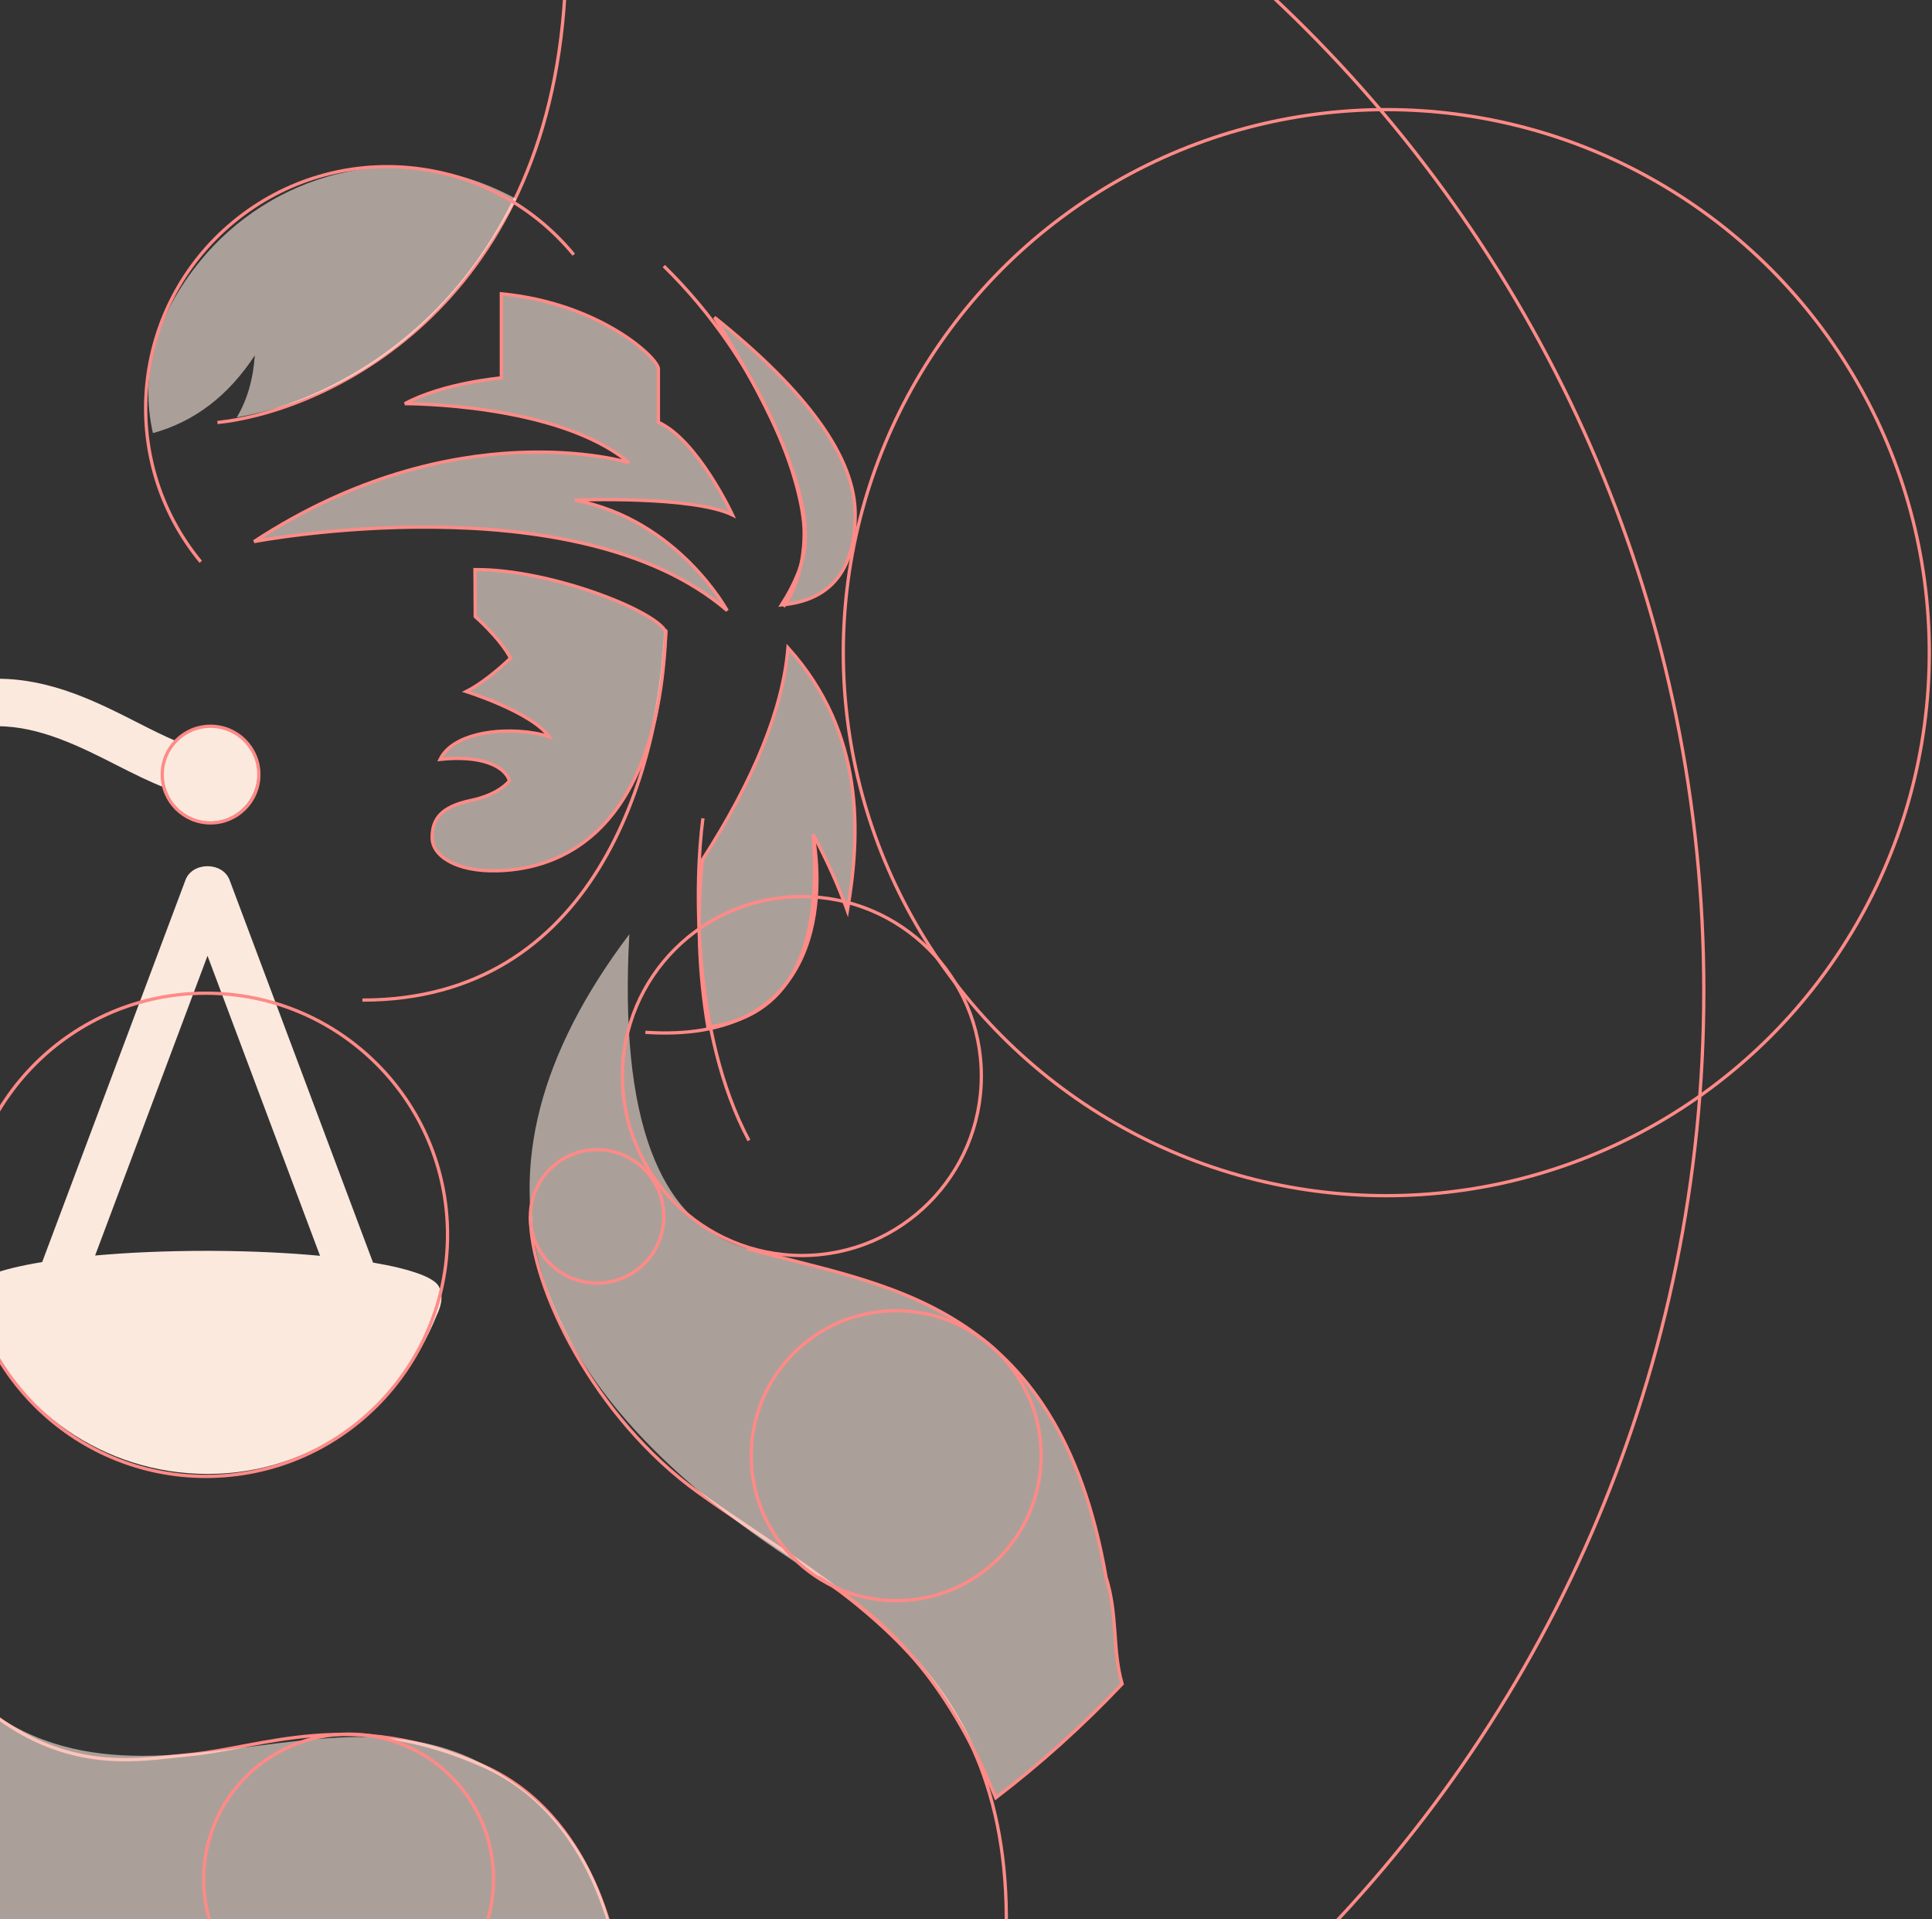 <svg width="592" height="588" viewBox="0 0 592 588" fill="none" xmlns="http://www.w3.org/2000/svg">
<rect x="0" y="0" width="592" height="588" fill="#333333" stroke="none"/>
<path d="M106.113 720.272C335.844 720.272 522.078 533.723 522.078 303.602C522.078 73.482 335.844 -113.068 106.113 -113.068C-123.618 -113.068 -309.852 73.482 -309.852 303.602C-309.852 533.723 -123.618 720.272 106.113 720.272Z" stroke="#FF8B87"/>
<path d="M190.715 613.108C190.245 595.247 181.127 555.86 148.414 541.195C107.522 522.865 80.731 535.555 57.466 537.67C34.2 539.785 -15.152 553.181 -58.159 433.326" stroke="#FF8B87"/>
<path d="M162.515 372.698C162.515 394.554 182.256 434.498 213.982 457.301C259.103 489.732 314.8 512.998 307.75 603.241" stroke="#FF8B87"/>
<path d="M66.631 129.46C99.767 125.935 167.449 94.773 173.089 -1.674" stroke="#FF8B87"/>
<path d="M111.048 306.424C182.025 306.424 202.114 236.856 204.035 192.876" stroke="#FF8B87"/>
<path d="M-161.516 269.672L-117.56 386.891C-105.059 389.045 -97.364 391.982 -97.364 395.22L-97.365 395.281L-97.386 395.218L-97.312 395.501C-97.048 396.856 -97.091 398.331 -97.44 399.927L-97.364 399.931L-97.602 400.595C-97.944 401.875 -98.475 403.23 -99.195 404.659C-110.848 432.199 -136.597 451.625 -168.283 451.625C-199.481 451.625 -226.12 432.792 -238.178 405.93L-237.472 407.184C-238.9 404.734 -239.871 402.502 -240.383 400.487C-240.445 400.307 -240.512 400.119 -240.579 399.931L-240.515 399.927C-240.814 398.544 -240.889 397.267 -240.738 396.097L-240.579 395.22L-240.546 394.854C-239.968 391.637 -231.792 388.74 -218.914 386.646L-175.05 269.672C-172.939 263.998 -163.641 263.998 -161.516 269.672ZM70.356 269.657L114.304 386.85C126.208 388.881 133.813 391.618 134.663 394.651L134.543 394.404C135.238 395.741 135.44 397.283 135.149 399.029L134.965 399.917C134.714 400.908 134.326 401.942 133.795 403.036C122.446 431.438 95.889 451.61 63.589 451.61C31.629 451.61 4.454 431.848 -7.163 403.935C-7.851 402.578 -8.396 401.278 -8.675 400.058L-8.703 399.929C-8.704 399.925 -8.706 399.921 -8.707 399.917L-8.705 399.914L-8.793 399.357C-8.908 398.37 -8.847 397.179 -8.611 395.783L-8.434 394.842L-8.45 394.922C-8.442 394.868 -8.432 394.815 -8.42 394.761L-8.403 394.7L-8.395 394.701C-7.598 391.568 0.411 388.746 12.93 386.689L56.822 269.657C58.933 263.983 68.23 263.983 70.356 269.657ZM-168.283 292.849L-202.717 384.664C-192.662 383.765 -181.173 383.255 -168.971 383.255L-166.782 383.261C-154.82 383.321 -143.596 383.871 -133.804 384.795L-168.283 292.849ZM63.589 292.849L29.145 384.686C39.257 383.773 50.834 383.255 63.136 383.255L65.325 383.261C77.189 383.32 88.329 383.862 98.065 384.773L63.589 292.849ZM-51.331 133.706C-51.331 133.706 -34.182 187.509 -34.182 197.039C-34.182 203.601 -37.97 209.144 -43.364 212.054C-38.925 213.494 -35.02 216.026 -31.97 219.416C-25.159 213.48 -15.125 207.965 -0.723 207.965C15.746 207.965 29.901 215.167 42.394 221.525C46.37 223.548 50.231 225.483 53.802 226.996C56.463 224.173 60.179 222.369 64.343 222.369C72.411 222.369 78.947 228.945 78.947 237.064C78.947 245.182 72.411 251.759 64.343 251.759C57.793 251.759 52.458 247.35 50.607 241.371C45.821 239.537 40.919 237.064 35.873 234.503C24.826 228.887 12.29 222.515 -0.723 222.515C-13.23 222.515 -21.038 228.349 -25.492 233.281C-25.318 234.532 -25.116 235.769 -25.116 237.064C-25.116 251.628 -36.857 263.442 -51.331 263.442C-65.804 263.442 -77.545 251.628 -77.545 237.064C-77.545 235.769 -77.343 234.518 -77.169 233.267C-81.637 228.32 -89.445 222.515 -101.938 222.515C-114.951 222.515 -127.487 228.902 -138.548 234.518C-143.58 237.078 -148.482 239.552 -153.268 241.385C-155.119 247.365 -160.454 251.773 -167.004 251.773C-175.072 251.773 -181.608 245.182 -181.608 237.064C-181.608 228.945 -175.072 222.369 -167.004 222.369C-162.84 222.369 -159.124 224.188 -156.463 226.996C-152.892 225.497 -149.046 223.562 -145.069 221.525C-132.577 215.167 -118.407 207.965 -101.938 207.965C-87.536 207.965 -77.502 213.48 -70.691 219.416C-67.641 216.026 -63.736 213.48 -59.297 212.054C-64.691 209.144 -68.479 203.615 -68.479 197.039C-68.479 187.509 -51.331 133.706 -51.331 133.706Z" fill="#FCE9DE"/>
<path d="M153.624 115.785C153.624 115.785 135.834 117.314 124.047 123.682C124.047 123.682 170.924 123.429 192.741 141.757C192.741 141.757 139.685 125.455 77.845 165.938C77.845 165.938 176.198 147.094 222.826 187.07C222.826 187.07 207.779 159.222 176.134 153.228C176.134 153.228 212.139 151.793 224.47 157.787C224.47 157.787 213.82 134.844 201.747 129.376V113.021C201.747 109.709 183.717 92.867 153.624 90.025V115.785Z" fill="#FCE9DE" fill-opacity="0.6"/>
<path d="M153.624 115.785C153.624 115.785 135.834 117.314 124.047 123.682C124.047 123.682 170.924 123.429 192.741 141.757C192.741 141.757 139.685 125.455 77.845 165.938C77.845 165.938 176.198 147.094 222.826 187.07C222.826 187.07 207.779 159.222 176.134 153.228C176.134 153.228 212.139 151.793 224.47 157.787C224.47 157.787 213.82 134.844 201.747 129.376V113.021C201.747 109.709 183.717 92.867 153.624 90.025V115.785Z" stroke="#FF8B87"/>
<path d="M145.624 188.921C145.624 188.921 153.211 195.538 156.423 201.653C156.423 201.653 149.487 208.508 142.859 211.883C142.859 211.883 162.939 218.206 168.227 225.687C157.521 222.321 139.237 223.582 134.834 232.674C147.057 231.356 154.542 234.513 156.115 239.197C156.115 239.197 153.209 243.384 144.311 245.245C134.834 247.227 132.414 251.167 132.414 256.669C132.414 262.171 139.61 267.202 152.68 266.795C165.732 266.377 201.331 260.992 204.021 193.642C201.331 187.309 168.813 174.378 145.54 174.52L145.624 188.921Z" fill="#FCE9DE" fill-opacity="0.6"/>
<path d="M145.624 188.921C145.624 188.921 153.211 195.538 156.423 201.653C156.423 201.653 149.487 208.508 142.859 211.883C142.859 211.883 162.939 218.206 168.227 225.687C157.521 222.321 139.237 223.582 134.834 232.674C147.057 231.356 154.542 234.513 156.115 239.196C156.115 239.196 153.209 243.384 144.311 245.245C134.834 247.227 132.414 251.167 132.414 256.669C132.414 262.171 139.61 267.202 152.68 266.795C165.732 266.377 201.331 260.992 204.021 193.642C201.331 187.309 168.813 174.378 145.54 174.52L145.624 188.921Z" stroke="#FF8B87"/>
<path d="M215.215 263.454C231.195 238.585 239.938 216.916 241.445 198.448C265.103 224.738 263.681 255.519 259.662 279.076C256.95 271.495 253.453 263.698 249.17 255.684C252 292.005 241.247 311.669 216.912 314.676C214.066 297.899 213.5 280.825 215.215 263.454Z" fill="#FCE9DE" fill-opacity="0.6"/>
<path d="M215.215 263.454C231.195 238.585 239.938 216.916 241.445 198.448C265.103 224.738 263.681 255.519 259.662 279.076C256.95 271.495 253.453 263.698 249.17 255.684C252 292.005 241.247 311.669 216.912 314.676C214.066 297.899 213.5 280.825 215.215 263.454Z" stroke="#FF8B87"/>
<path d="M192.837 286.253C189.737 342.728 201.761 374.822 228.908 382.535C269.629 394.104 324.097 397.481 338.906 483.244C342.587 494.844 340.796 505.502 343.842 515.952C331.901 528.594 318.953 540.266 305.125 550.841C291.591 518.115 274.67 497.905 250.881 483.244C157.126 424.84 137.778 359.176 192.837 286.253Z" fill="#FCE9DE" fill-opacity="0.6"/>
<path d="M228.91 382.535C269.631 394.104 324.099 397.482 338.908 483.244C342.588 494.844 340.798 505.502 343.844 515.952C331.903 528.594 318.955 540.267 305.127 550.841C291.592 518.115 274.672 497.905 250.882 483.244" stroke="#FF8B87"/>
<path d="M-43.195 465.981C5.9 589.228 84.488 510.258 145.198 539.129C172.956 552.329 188.099 576.561 190.625 611.825C166.957 617.338 142.296 620.247 116.957 620.247C67.825 620.247 21.241 609.308 -20.504 589.728C-20.657 552.627 -28.223 511.379 -43.195 465.981Z" fill="#FCE9DE" fill-opacity="0.6"/>
<path d="M218.933 97.225C238.734 128.712 247.97 152.002 246.64 167.096C246.135 172.551 243.738 178.636 239.448 185.352C254.516 184.007 262.05 174.741 262.05 157.553C262.05 140.366 247.678 120.256 218.933 97.225Z" fill="#FCE9DE" fill-opacity="0.6"/>
<path d="M218.933 97.225C238.734 128.712 247.97 152.002 246.64 167.096C246.135 172.551 243.738 178.636 239.448 185.352C254.516 184.007 262.05 174.741 262.05 157.553C262.05 140.366 247.678 120.256 218.933 97.225Z" stroke="#FF8B87"/>
<path d="M46.86 132.705C59.596 129.187 70.004 121.242 78.085 108.871C77.573 116.236 75.728 122.576 72.551 127.891C109.358 121.27 137.924 98.968 158.248 60.984C120.773 40.607 82.142 54.508 61.436 79.857C47.632 96.757 42.773 114.373 46.86 132.705Z" fill="#FCE9DE" fill-opacity="0.6"/>
<circle cx="63.106" cy="378.338" r="74.028" stroke="#FF8A87"/>
<circle cx="424.785" cy="199.967" r="166.386" stroke="#FF8A87"/>
<circle cx="245.709" cy="329.692" r="54.992" stroke="#FF8A87"/>
<path d="M61.515 172.146C35.527 140.584 40.046 93.931 71.609 67.943C103.171 41.955 149.824 46.474 175.812 78.036" stroke="#FF8A87"/>
<circle cx="64.516" cy="237.329" r="14.806" stroke="#FF8A87"/>
<circle cx="274.613" cy="446.02" r="44.417" stroke="#FF8A87"/>
<circle cx="182.961" cy="372.695" r="20.446" stroke="#FF8A87"/>
<circle cx="106.818" cy="575.744" r="44.417" stroke="#FF8A87"/>
<path d="M240.068 185.865C242.183 183.28 246.413 175.149 246.413 163.305C246.413 148.499 233.722 111.133 203.406 81.522" stroke="#FF8A87"/>
<path d="M215.392 250.727C212.807 269.998 212.008 316.718 229.493 349.431" stroke="#FF8A87"/>
<path d="M249.234 256.37C252.759 277.285 250.644 319.822 197.767 316.297" stroke="#FF8A87"/>
</svg>
